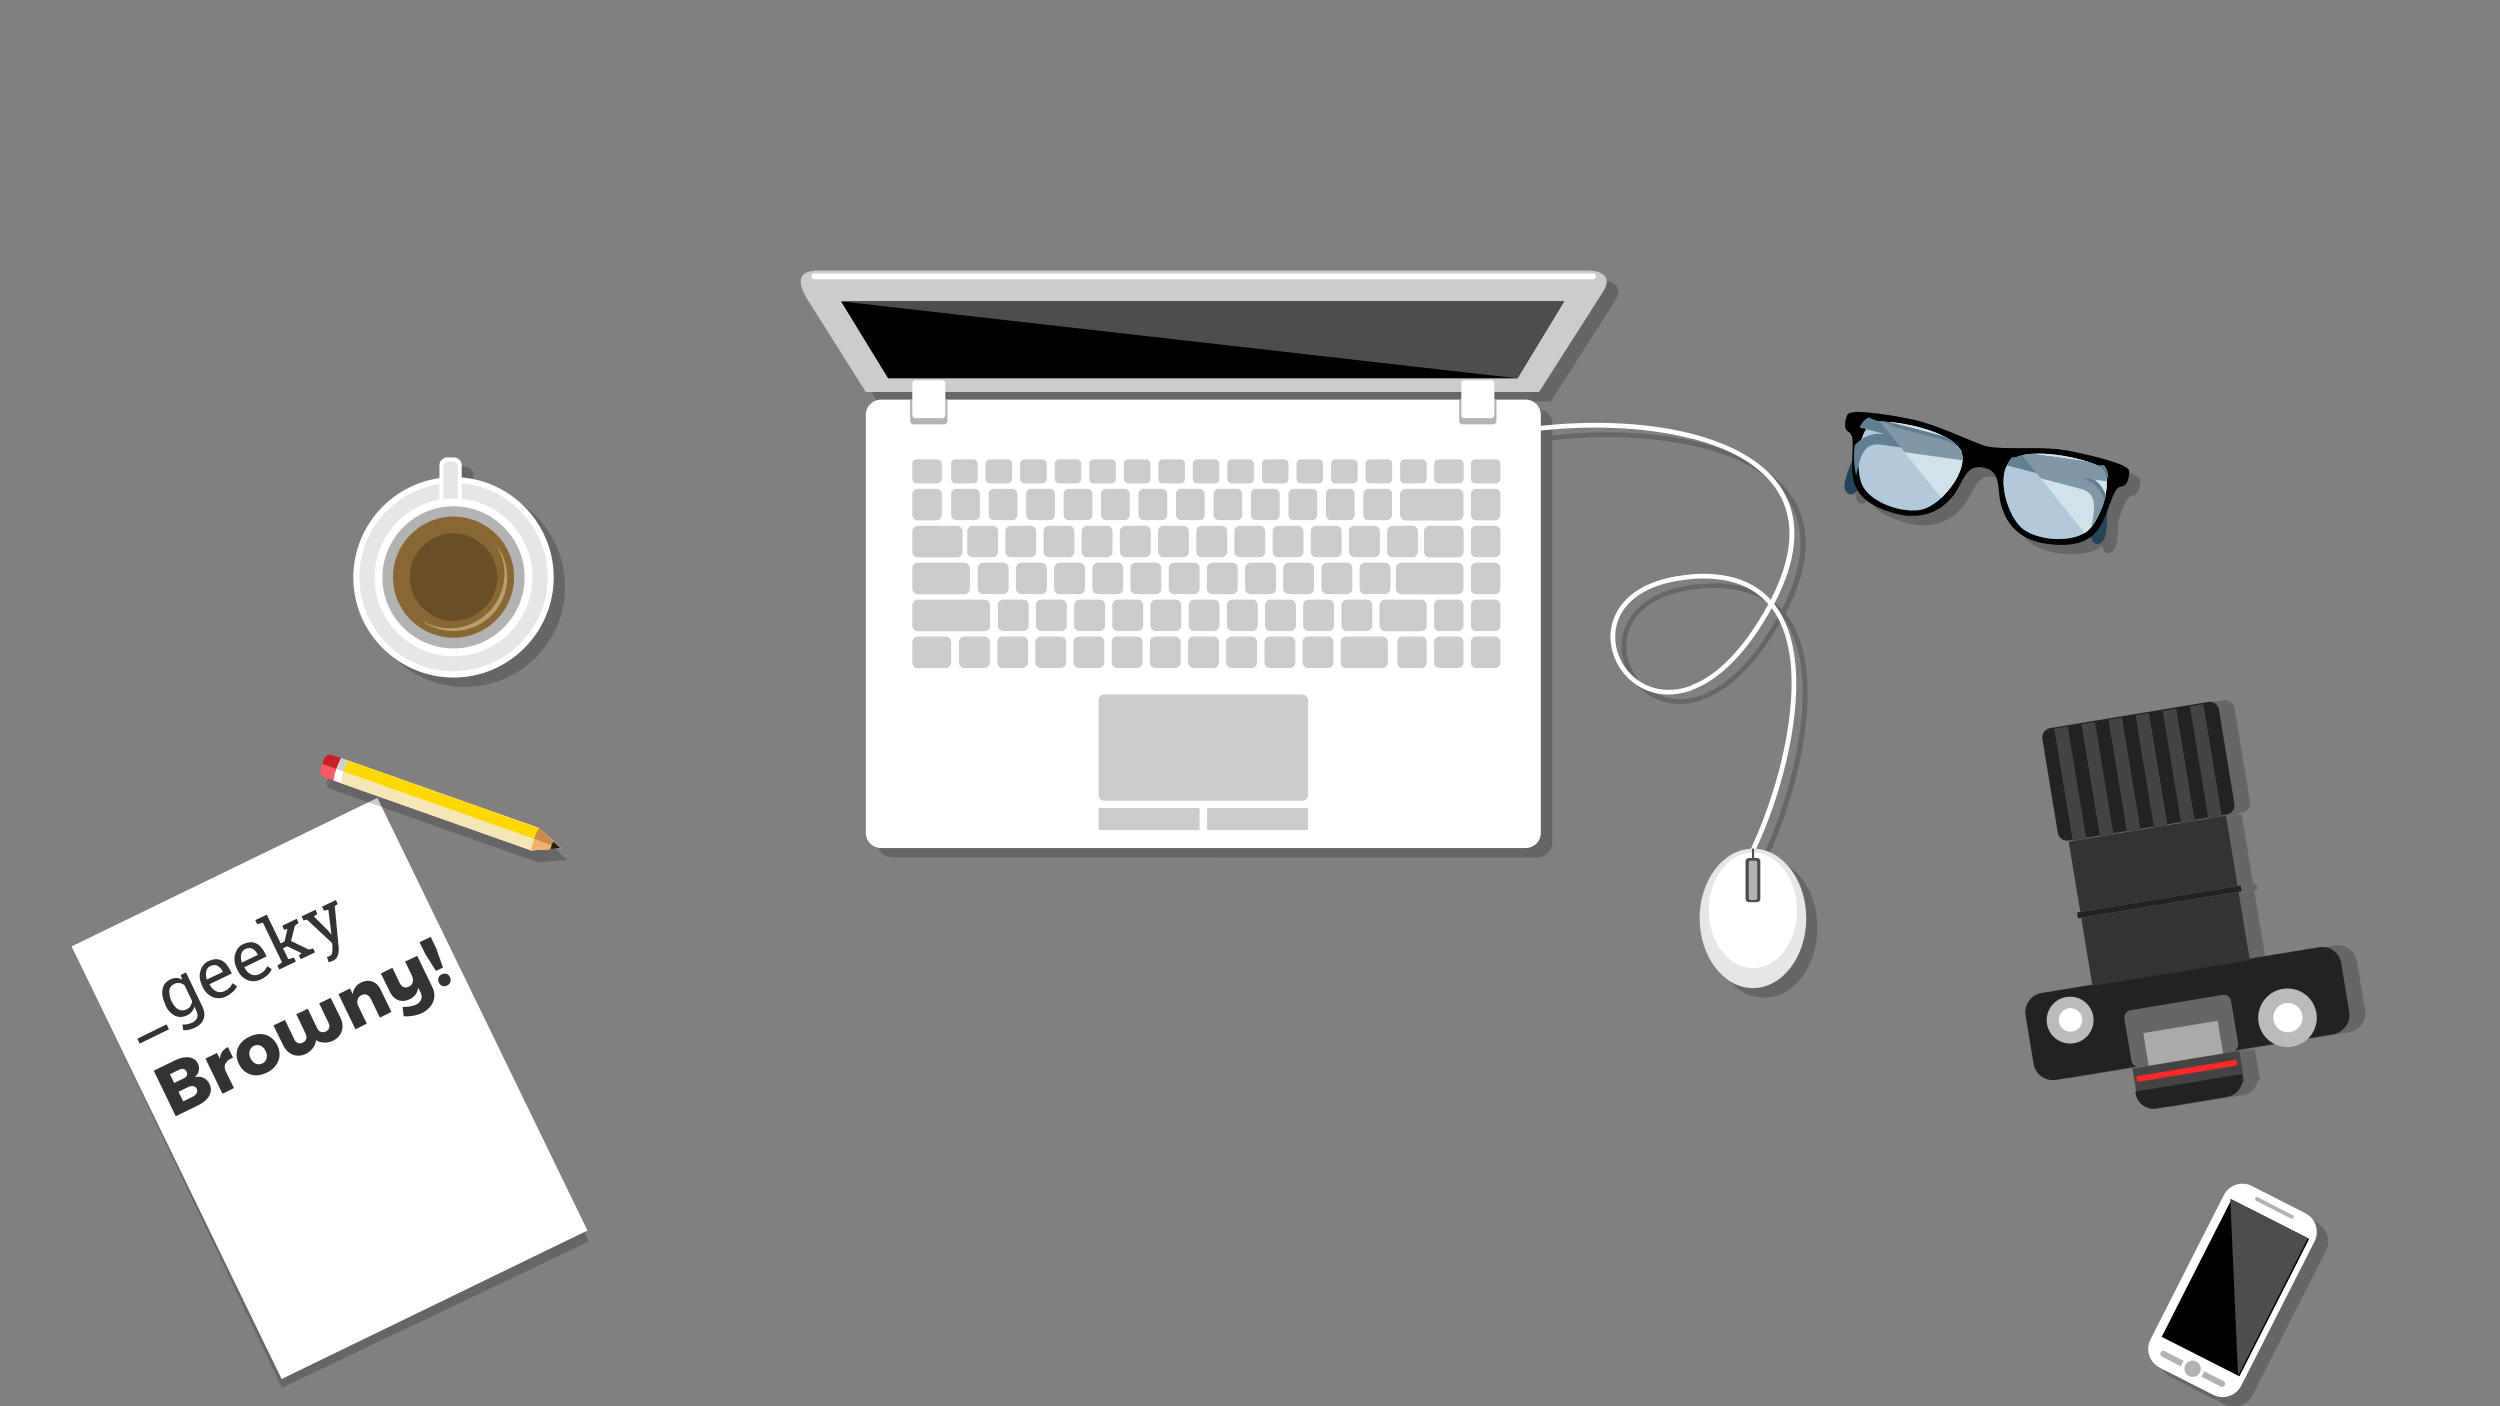 <?xml version="1.0" encoding="utf-8"?>
<!-- Generator: Adobe Illustrator 19.0.0, SVG Export Plug-In . SVG Version: 6.00 Build 0)  -->
<svg version="1.1" id="Layer_1" xmlns="http://www.w3.org/2000/svg" xmlns:xlink="http://www.w3.org/1999/xlink" x="0px" y="0px"
	 viewBox="628 -348 1280 720" style="enable-background:new 628 -348 1280 720;" xml:space="preserve">
<rect x="628" y="-348" width="1280" height="720" fill="#808080" stroke="none"/>
<style type="text/css">
	.st0{opacity:0.2;}
	.st1{fill:#254659;}
	.st2{fill:#B0CAD9;}
	.st3{fill:#D1E2EB;}
	.st4{fill:#617F91;}
	.st5{fill:#8097A6;}
	.st6{fill:#FFFFFF;}
	.st7{fill:#E6E6E6;}
	.st8{fill:#B3B3B3;}
	.st9{fill:#886734;}
	.st10{fill:#694F28;}
	.st11{fill:#BD9D6E;}
	.st12{fill:#4D4D4D;}
	.st13{fill:#333333;}
	.st14{fill:#CCCCCC;}
	.st15{fill:#F85A68;}
	.st16{fill:#C62229;}
	.st17{fill:#D0D0D0;}
	.st18{fill:#F5E6B6;}
	.st19{fill:#FFD800;}
	.st20{fill:#F0B16C;}
	.st21{fill:#C78B4C;}
	.st22{fill:#1E1E1E;}
	.st23{fill:#222222;}
	.st24{fill:#444444;}
	.st25{fill:#BBBBBB;}
	.st26{fill:#666666;}
	.st27{fill:#AAAAAA;}
	.st28{fill:none;stroke:#FC2727;stroke-width:3;stroke-miterlimit:10;}
</style>
<g id="Artwork">
	<g id="XMLID_1_">
		<path id="XMLID_262_" class="st0" d="M870.3-98.8c26.3,2.2,47,24.3,47,51.2c0,28.4-23,51.3-51.3,51.3c-28.3,0-51.3-23-51.3-51.3
			c0-25.9,19.2-47.4,44.2-50.8v-6.6c0-2.2,1.8-4,4-4h3.4c2.2,0,4,1.8,4,4V-98.8L870.3-98.8z"/>
		<g id="XMLID_263_">
			<path id="XMLID_256_" class="st0" d="M1651.3-114.5c-4.3-0.8-20.9-9-33.1-12.5s-31-5.7-34.4-5.3c-4.1,0.5-4.2,0.7-5,3.6
				c-0.7,2.9-0.8,5.4,1.3,6.6c2.7,1.5,2.2,5,1.9,15c-2.1,4.1-3.2,8.4-3.8,11.1c-1,5.2,3.5,8.4,6.4,3.7c2.8,4.8,8.4,8.9,19,11.9
				c18.6,5.2,27.3-5.7,30.2-9.2c5-6.3,5.8-16.1,15.4-14.2c9.5,1.9,6.7,11.2,8.9,18.9c1.3,4.3,4.9,17.9,24.1,20.2
				c10.9,1.3,17.6-0.3,22.1-3.7c0.9,5.5,6.3,4.3,7.3-1c0.5-2.7,1.2-7.2,0.8-11.8c3.6-9.2,4.5-12.6,7.5-13c2.4-0.3,3.4-2.7,3.8-5.6
				c0.4-2.9,0.4-3.3-3.2-5.2c-3-1.7-21.1-6.9-33.7-8.4C1675.6-114.5,1661.4-112.7,1651.3-114.5z"/>
			<g id="XMLID_129_">
				<path id="XMLID_147_" class="st1" d="M1577.8-135.8c24,4.3,106.6,28,118.9,33.6c12.3,5.5,10.6,21.7,9.3,28.2
					c-1.3,6.5-9.3,6.8-7.1-4.2c2.2-11,2.4-17.1-5.1-19.3s-109.5-28.5-116.6-30.1C1570-129.3,1573-137.1,1577.8-135.8z"/>
				<path id="XMLID_146_" class="st1" d="M1714.6-108.4c-23.8-5.3-109.2-15.2-122.7-14.8s-18.1,15.9-19.4,22.4s6,9.8,8.2-1.1
					c2.2-11,4.3-16.7,12.1-15.8s112,15.9,119.2,17.1C1719.3-99.4,1719.4-107.7,1714.6-108.4z"/>
				<path id="XMLID_142_" d="M1680.2-69.1c16.6,1.1,22.1-5.7,25.7-14.8c4.2-10.7,5-14.6,8.3-15c2.4-0.3,3.4-2.7,3.8-5.6
					c0.4-2.9,0.4-3.3-3.2-5.2c-3-1.7-21.1-6.9-33.7-8.4c-0.3,0-0.6-0.1-0.9-0.1v3c10.7,1.3,21.4,4.6,24,7c5.6,5,0.8,22.6-5.9,30.5
					c-3.7,4.4-10.9,6-18.1,5.7L1680.2-69.1L1680.2-69.1z M1645.5-119.4c-4.3-0.8-20.9-9-33.1-12.5c-1.9-0.6-4-1.1-6.2-1.6v3.2
					c10.9,2.3,22.7,6.8,25.8,13.1c4.5,9.4-9.4,27.3-19.6,29.9c-1.8,0.5-3.9,0.6-6.1,0.5v2.9c13,0.5,19.5-7.6,21.9-10.5
					c5-6.3,5.8-16.1,15.4-14.2c9.5,1.9,6.7,11.2,8.9,18.9c1.3,4.3,4.9,17.9,24.1,20.2c1.3,0.2,2.6,0.3,3.7,0.4V-72
					c-6.2-0.3-12.4-2.1-16.2-4.9c-8.5-6.3-14.4-28.2-6.6-35.1c4.3-3.8,13.6-4.2,22.8-3.1v-3C1669.1-119.3,1655.3-117.7,1645.5-119.4
					z M1606.2-133.4c-11.6-2.6-25.3-4-28.1-3.7c-4.1,0.5-4.2,0.7-5,3.6c-0.7,2.9-0.8,5.4,1.3,6.6c2.9,1.6,2.1,5.5,1.9,17
					c-0.2,10.5,2.7,19.4,21.6,24.7c3,0.8,5.8,1.3,8.3,1.4v-2.9c-10-0.4-22.6-6.1-25.3-14.4c-3.1-9.8-0.8-28,6.3-30.4
					c2.7-1,10.6-0.5,19,1.3V-133.4z"/>
				<path id="XMLID_139_" class="st2" d="M1587.2-131.6c6.3-2.2,39.4,3.3,44.7,14.5c4.5,9.4-9.4,27.3-19.6,29.9
					c-9.9,2.5-28.1-3.7-31.4-13.9C1577.7-111,1580.1-129.1,1587.2-131.6L1587.2-131.6z M1704.3-108.2c-4.9-4.4-37.6-12.2-46.9-3.9
					c-7.8,6.9-1.9,28.8,6.6,35.1c8.2,6.1,27.4,7.4,34.3-0.7C1705-85.5,1709.8-103.2,1704.3-108.2z"/>
				<g id="XMLID_136_">
					<path id="XMLID_138_" class="st3" d="M1590.5-132.1c10.5-0.3,36.7,5.1,41.4,14.9c3.2,6.6-2.7,17.4-10.1,24.1L1590.5-132.1z"/>
					<path id="XMLID_137_" class="st3" d="M1663.4-114.9l31.9,39.8c1.1-0.7,2.2-1.6,3-2.5c6.7-7.9,11.5-25.5,5.9-30.5
						C1700.1-111.9,1676.4-117.9,1663.4-114.9z"/>
				</g>
				<path id="XMLID_133_" class="st4" d="M1696.8-111.6c-8.3-1.3-18.2-2.7-28.5-4c-2.9,0.2-5.6,0.7-7.8,1.6l0,0h-0.1l0,0l0,0h-0.1
					h-0.1l0,0h-0.1h-0.1l0,0l0,0l-0.1,0.1l0,0l0,0h-0.1h-0.1l0,0l0,0h-0.1h-0.1l0,0h-0.1h-0.1l0,0l0,0h-0.1h-0.1l0,0l0,0h-0.1l0,0
					h-0.1l0,0h-0.1l0,0l0,0h-0.1h-0.1l0,0l0,0h-0.1h-0.1h-0.1l0,0h-0.1l0,0l0,0l0,0l0,0l0,0l0,0l0,0l0,0l0,0l0,0l0,0l0,0l-0.1,0.1
					l0,0l0,0l0,0l-0.1,0.1l0,0l0,0l0,0l0,0l0,0l0,0l0,0l0,0l0,0l0,0l0,0l0,0l0,0l0,0l-0.1,0.1l0,0l0,0l-0.1,0.1l0,0l-0.1,0.1l0,0
					l0,0l0,0l0,0l0,0l0,0l0,0l0,0l0,0l0,0l0,0l0,0l0,0l0,0l0,0l0,0l0,0l0,0l0,0l0,0l0,0l0,0c-0.9,1-1.6,2.3-2.1,3.7
					c19.7,5.1,36.2,9.4,39,10.3c7.5,2.2,7.3,8.3,5.1,19.3l0,0c2.8-3.6,5.3-8.8,6.6-14c-1.4-4.1-4.1-7.8-8.8-10
					c-0.7-0.3-1.7-0.7-2.8-1.1c5.2,0.8,9.6,1.4,12.8,1.9c-0.1-2.9-0.9-5.3-2.4-6.7C1703.1-109.2,1700.4-110.4,1696.8-111.6
					L1696.8-111.6z M1595.3-131.9c8.2,2,17.8,4.5,27.8,7.3c2.6,1.3,4.9,2.8,6.6,4.5l0,0l0,0l0,0c0.1,0.1,0.1,0.1,0.2,0.2l0,0l0,0
					l0,0l0,0l0,0l0,0l0,0l0,0l0,0l0,0l0,0l0,0l0,0l0,0l0,0l0,0l0,0l0,0l0,0l0,0l0,0l0,0l0,0l0,0l0,0l0,0l0,0l0,0l0,0l0,0l0,0l0,0
					l0,0l0,0l0,0l0,0l0,0l0,0l0,0l0,0l0,0l0,0l0,0l0,0l0,0l0,0l0,0l0,0l0,0l0,0l0,0l0,0l0,0l0,0l0,0l0,0l0,0l0,0l0,0l0,0l0,0l0,0
					l0,0l0,0l0,0l0,0l0,0l0,0l0,0v0.1l0,0v0.1l0,0l0,0v0.1v0.1l0,0l0,0l0,0l0,0v0.1l0,0v0.1l0,0l0,0l0,0l0,0l0,0l0,0v0.1l0,0l0,0
					v0.1v0.1l0,0l0,0c0.5,1.3,0.6,2.7,0.5,4.2c-20.2-2.9-37-5.2-39.9-5.6c-7.8-0.9-9.9,4.9-12.1,15.8v0.1
					c-1.2-4.4-1.5-10.2-0.8-15.5c2.9-3.3,6.8-5.7,12-5.9c0.8,0,1.8,0,3.1,0c-5.1-1.3-9.5-2.4-12.6-3.2c1.2-2.6,2.8-4.5,4.8-5.2
					C1588.6-132.1,1591.6-132.2,1595.3-131.9z"/>
				<g id="XMLID_130_">
					<path id="XMLID_132_" class="st5" d="M1590.5-132.1l12.6,15.6c7.4,1,18,2.5,29.7,4.2c0.1-1.5-0.1-2.9-0.5-4.2l0,0l0,0v-0.1
						v-0.1l0,0l0,0v-0.1l0,0l0,0l0,0l0,0l0,0l0,0v-0.1l0,0v-0.1l0,0l0,0l0,0l0,0v-0.1v-0.1l0,0l0,0v-0.1l0,0v-0.1l0,0l0,0l0,0l0,0
						l0,0l0,0l0,0l0,0l0,0l0,0l0,0l0,0l0,0l0,0l0,0l0,0l0,0l0,0l0,0l0,0l0,0l0,0l0,0l0,0l0,0l0,0l0,0l0,0l0,0l0,0l0,0l0,0l0,0l0,0
						l0,0l0,0l0,0l0,0l0,0l0,0l0,0l0,0l0,0l0,0l0,0l0,0l0,0l0,0l0,0l0,0l0,0l0,0l0,0l0,0l0,0l0,0l0,0l0,0l0,0l0,0l0,0l0,0l0,0l0,0
						l0,0l0,0l0,0l0,0l0,0c-0.1-0.1-0.1-0.1-0.2-0.2l0,0l0,0l0,0c-1.7-1.7-3.9-3.1-6.6-4.5c-10-2.7-19.6-5.3-27.8-7.3
						C1593.5-132.1,1591.9-132.1,1590.5-132.1z"/>
					<path id="XMLID_131_" class="st5" d="M1696.8-111.6c-8.3-1.3-18.2-2.7-28.5-4c-1.8,0.1-3.4,0.4-4.9,0.7l9.4,11.8
						c11,2.9,19,5,20.9,5.5c7.5,2.2,7.3,8.3,5.1,19.3l0,0c2.8-3.6,5.3-8.8,6.6-14c-1.4-4.1-4.1-7.8-8.8-10c-0.7-0.3-1.7-0.7-2.8-1.1
						c5.2,0.8,9.6,1.4,12.8,1.9c-0.1-2.9-0.9-5.3-2.4-6.7C1703.1-109.2,1700.4-110.4,1696.8-111.6z"/>
				</g>
			</g>
		</g>
		<g id="XMLID_119_">
			<path id="XMLID_128_" class="st6" d="M860.2-1.1c28.3,0,51.3-23.1,51.3-51.3c0-28.3-23.1-51.3-51.3-51.3
				c-28.3,0-51.3,23.1-51.3,51.3C808.8-24.2,831.9-1.1,860.2-1.1z"/>
			<path id="XMLID_127_" class="st7" d="M860.2-4.3c26.5,0,48.2-21.6,48.2-48.2c0-26.5-21.6-48.2-48.2-48.2
				c-26.5,0-48.2,21.6-48.2,48.2S833.6-4.3,860.2-4.3z"/>
			<path id="XMLID_126_" class="st6" d="M857-113.8h3.4c2.2,0,4,1.8,4,4v25.2c0,2.2-1.8,4-4,4H857c-2.2,0-4-1.8-4-4v-25.2
				C853-112,854.8-113.8,857-113.8z"/>
			<path id="XMLID_125_" class="st7" d="M857.6-111.8h2.2c1.4,0,2.6,1.1,2.6,2.6v23.7c0,1.4-1.1,2.6-2.6,2.6h-2.2
				c-1.4,0-2.6-1.1-2.6-2.6v-23.7C855.1-110.7,856.2-111.8,857.6-111.8z"/>
			<path id="XMLID_124_" class="st6" d="M860.2-12c22.3,0,40.4-18.2,40.4-40.4c0-22.3-18.2-40.4-40.4-40.4
				c-22.3,0-40.4,18.2-40.4,40.4C819.7-30.2,837.9-12,860.2-12z"/>
			<path id="XMLID_123_" class="st8" d="M860.2-16c20.1,0,36.4-16.4,36.4-36.4c0-20.1-16.4-36.4-36.4-36.4s-36.4,16.4-36.4,36.4
				C823.7-32.4,840.1-16,860.2-16z"/>
			<path id="XMLID_122_" class="st9" d="M860.2-21.5c17.1,0,31-13.9,31-31s-13.9-31-31-31s-31,13.9-31,31S843.1-21.5,860.2-21.5z"/>
			<path id="XMLID_121_" class="st10" d="M860.2-30.1c12.3,0,22.4-10.1,22.4-22.4s-10.1-22.4-22.4-22.4s-22.4,10.1-22.4,22.4
				C837.8-40.1,847.9-30.1,860.2-30.1z"/>
			<path id="XMLID_120_" class="st11" d="M881.8-69.5c3.7,4.7,5.9,10.6,5.9,17.1c0,15.2-12.3,27.5-27.5,27.5
				c-6.4,0-12.4-2.2-17.1-5.9c4.4,2.8,9.6,4.5,15.2,4.5c15.4,0,28-12.5,28-28C886.3-59.9,884.6-65.1,881.8-69.5z"/>
		</g>
		<g id="XMLID_264_">
			<path id="XMLID_255_" class="st0" d="M1786.7,264.1l27.5,14c5.2,2.7,7.3,9.1,4.7,14.3l-37.6,74c-2.7,5.2-9.1,7.3-14.3,4.7
				l-27.5-14c-5.2-2.7-7.3-9.1-4.7-14.3l37.6-74C1775.1,263.5,1781.5,261.4,1786.7,264.1z"/>
			<g id="XMLID_111_">
				<path id="XMLID_118_" class="st6" d="M1780.9,259.2l27.5,14c5.2,2.7,7.3,9.1,4.7,14.3l-37.6,74c-2.7,5.2-9.1,7.3-14.3,4.7
					l-27.5-14c-5.2-2.7-7.3-9.1-4.7-14.3l37.6-74C1769.2,258.7,1775.7,256.5,1780.9,259.2z"/>
				
					<rect id="XMLID_117_" x="1749.5" y="271.6" transform="matrix(0.892 0.453 -0.453 0.892 333.009 -768.696)" width="44.6" height="78.9"/>
				<path id="XMLID_116_" class="st8" d="M1783.1,266.8l17.9,9.1c0.5,0.2,1.1,0.1,1.3-0.4l0,0c0.2-0.5,0.1-1.1-0.4-1.3L1784,265
					c-0.5-0.2-1.1-0.1-1.3,0.4l0,0C1782.5,266,1782.7,266.6,1783.1,266.8z"/>
				<polygon id="XMLID_115_" class="st12" points="1769.9,265.8 1773.9,356.4 1809.6,286 				"/>
				<path id="XMLID_114_" class="st8" d="M1734.9,346.6l30.1,15.3c0.8,0.4,1.7,0.1,2.1-0.7l0,0c0.4-0.8,0.1-1.7-0.7-2.1l-30.1-15.3
					c-0.8-0.4-1.7-0.1-2.1,0.7l0,0C1733.9,345.3,1734.2,346.2,1734.9,346.6z"/>
				<circle id="XMLID_113_" class="st6" cx="1750.6" cy="352.8" r="6"/>
				<circle id="XMLID_112_" class="st8" cx="1750.6" cy="352.8" r="4.2"/>
			</g>
		</g>
		<g id="XMLID_4_">
			
				<rect id="XMLID_78_" x="710.8" y="90.4" transform="matrix(0.903 -0.43 0.43 0.903 -14.194 364.266)" class="st0" width="174" height="246.1"/>
			<g id="XMLID_3_">
				
					<rect id="XMLID_5_" x="709.3" y="86.3" transform="matrix(0.9 -0.437 0.437 0.9 -11.45 368.852)" class="st6" width="174" height="246.1"/>
				<g id="XMLID_6_">
					<path id="XMLID_7_" class="st13" d="M714.5,179l-15,7.3l-1.2-2.5l15-7.3L714.5,179z"/>
					<path id="XMLID_9_" class="st13" d="M712.7,166.3c-1.4-2.8-1.9-5.4-1.5-7.7c0.4-2.3,1.7-4,3.9-5.1c1.1-0.5,2.2-0.8,3.2-0.8
						s2,0.3,3,0.9l-0.8-2.4l2.7-1.3l8.4,17.4c1.1,2.3,1.3,4.4,0.7,6.3s-2.1,3.4-4.5,4.6c-0.8,0.4-1.8,0.7-2.9,1
						c-1.1,0.2-2.1,0.3-3.1,0.3l-0.4-2.9c0.7,0,1.6-0.1,2.5-0.2c0.9-0.2,1.8-0.5,2.5-0.8c1.4-0.7,2.3-1.6,2.6-2.7
						c0.3-1.1,0.1-2.4-0.7-3.9l-0.8-1.7c-0.2,1-0.6,1.9-1.3,2.7c-0.6,0.8-1.4,1.4-2.5,1.9c-2.2,1-4.2,1.1-6.2,0.1s-3.6-2.7-4.8-5.2
						L712.7,166.3z M716.1,165.1c0.9,1.8,1.9,3,3.2,3.7s2.7,0.7,4.2,0c1-0.5,1.7-1.1,2.1-1.8c0.4-0.8,0.7-1.6,0.7-2.6l-3.9-8.1
						c-0.8-0.5-1.6-0.9-2.5-1c-0.9-0.1-1.8,0-2.7,0.5c-1.5,0.7-2.4,1.9-2.5,3.6c-0.1,1.7,0.3,3.5,1.2,5.5L716.1,165.1z"/>
					<path id="XMLID_12_" class="st13" d="M743.9,162.1c-2.4,1.2-4.8,1.3-7,0.4c-2.2-0.9-4-2.7-5.2-5.3l-0.3-0.7
						c-1.2-2.5-1.5-4.9-0.8-7.3c0.7-2.4,2-4.1,4.1-5.1c2.4-1.1,4.5-1.3,6.4-0.5c1.9,0.8,3.4,2.5,4.6,4.8l1,2l-11.4,5.5v0.1
						c0.9,1.7,2,2.9,3.3,3.5c1.3,0.6,2.8,0.7,4.3,0c1.1-0.5,2-1.1,2.6-1.8c0.7-0.7,1.2-1.5,1.5-2.3l2.3,1.5
						c-0.3,0.9-0.9,1.8-1.8,2.7C746.4,160.6,745.3,161.4,743.9,162.1z M735.7,146.6c-1.1,0.5-1.8,1.4-2.1,2.7
						c-0.3,1.3-0.2,2.6,0.3,4.1l0.1,0.1l8.1-3.9l-0.2-0.4c-0.6-1.3-1.5-2.1-2.5-2.7S737.1,146,735.7,146.6z"/>
					<path id="XMLID_15_" class="st13" d="M761.7,153.4c-2.4,1.2-4.8,1.3-7,0.4s-4-2.7-5.2-5.3l-0.3-0.7c-1.2-2.5-1.5-4.9-0.8-7.3
						c0.7-2.4,2-4.1,4.1-5.1c2.4-1.1,4.5-1.3,6.4-0.5c1.9,0.8,3.4,2.5,4.6,4.8l1,2l-11.4,5.5v0.1c0.9,1.7,2,2.9,3.3,3.5
						c1.4,0.7,2.8,0.7,4.3,0c1.1-0.5,2-1.1,2.6-1.8c0.7-0.7,1.2-1.5,1.5-2.3l2.3,1.5c-0.3,0.9-0.9,1.8-1.8,2.7
						C764.4,151.8,763.2,152.7,761.7,153.4z M753.6,137.9c-1.1,0.5-1.8,1.4-2.1,2.7c-0.3,1.3-0.2,2.6,0.3,4.1l0.1,0.1l8.1-3.9
						l-0.2-0.4c-0.6-1.3-1.5-2.1-2.5-2.7S755,137.3,753.6,137.9z"/>
					<path id="XMLID_18_" class="st13" d="M759.7,125.2l-1-2.1l5.9-2.8l7.1,14.7l2-1l1.5-6.5l-1.7,0.6l-1-2.1l7.4-3.6l1,2.1L779,126
						l-2,7.8l9.1,4.4l2.2-0.6l1,2l-7.3,3.5l-1-2l1.5-1l-7.5-3.6l-2.1,1l2.7,5.6l2.9-0.8l1,2l-8.5,4.1l-1-2l2.4-1.7l-9.8-20.3
						L759.7,125.2z"/>
					<path id="XMLID_20_" class="st13" d="M800.9,114.9l-1.5,1l2,21.2c0.1,1.4,0,2.7-0.4,4s-1.3,2.3-2.7,2.9c-0.2,0.1-0.6,0.2-1,0.4
						c-0.4,0.1-0.8,0.2-1,0.3l-0.9-2.7c-0.1,0,0.1-0.1,0.6-0.2s0.8-0.3,0.9-0.4c0.7-0.3,1.1-0.9,1.2-1.7c0.1-0.8,0.2-1.7,0.1-2.6
						l-0.1-2.2l-13-12.1l-1.7,0.5l-1-2.1l7.1-3.4l1,2.1l-1.8,1.3l7.2,7.2l1.7,2h0.1l-1.6-12.7l-2.2,0.6l-1-2.1l7.1-3.4L800.9,114.9z
						"/>
					<path id="XMLID_22_" class="st13" d="M729.3,196.5c1.2,2.4,0.6,5.2-1.6,7c3.3-0.8,6.2,0.6,7.6,3.6c1.9,4-0.4,8.2-5.8,10.8
						l-11.5,5.6l-11.3-23.3l11.1-5.4C723.1,192.3,727.5,192.9,729.3,196.5z M723.5,200.6c-0.7-1.4-2.1-1.7-3.8-0.9L715,202l2.2,4.5
						l4.7-2.3C723.6,203.5,724.3,202.1,723.5,200.6z M728.7,209.4c-0.7-1.5-2.5-1.8-4.6-0.7l-4.7,2.3l2.4,4.9l4.7-2.3
						C728.6,212.6,729.5,211,728.7,209.4z"/>
					<path id="XMLID_26_" class="st13" d="M744.7,188.1l2.6,5.4c-3.5,1.3-4.9,3.8-4,6.4l4.5,9.2l-5.9,2.9l-8.7-18l5.9-2.9l1.5,3
						C740.7,191.4,742.2,189.3,744.7,188.1z"/>
					<path id="XMLID_28_" class="st13" d="M770,187.2c2.7,5.6,0.5,11.1-5.4,14c-5.9,2.9-11.6,1.1-14.3-4.5
						c-2.7-5.5-0.6-11.1,5.4-13.9C761.6,179.9,767.3,181.7,770,187.2z M756.3,193.9c1.3,2.7,3.7,3.7,6,2.6c2.3-1.1,3-3.7,1.7-6.4
						s-3.7-3.7-6.1-2.6C755.7,188.7,755,191.3,756.3,193.9z"/>
					<path id="XMLID_31_" class="st13" d="M798.4,184.9c-2.7,1.3-6.2,1.2-8.6-0.3c-0.2,2.8-2.4,5.6-5,6.9c-4.7,2.3-9.4,0.6-11.8-4.3
						l-5-10.2l5.9-2.8l4.8,10c0.9,1.9,2.6,2.5,4.4,1.6c1.7-0.8,2.3-2.6,1.4-4.5l-4.8-10l5.9-2.8l4.8,10c0.9,1.9,2.7,2.5,4.5,1.6
						c1.7-0.8,2.2-2.6,1.3-4.4l-4.8-10l5.9-2.8l5,10.2C804.6,177.9,803.1,182.6,798.4,184.9z"/>
					<path id="XMLID_33_" class="st13" d="M822.9,158.7l5.5,11.4l-5.9,2.9l-4.7-9.7c-1-2-2.8-2.7-4.7-1.8c-2,1-2.6,3-1.9,5.1
						l4.6,9.5L810,179l-8.7-18l5.9-2.9l1.4,2.9c0.3-2.7,1.8-4.8,4.4-6C817,153.1,820.9,154.5,822.9,158.7z"/>
					<path id="XMLID_35_" class="st13" d="M841.6,141.4l7.8,16.1c2.5,5.1,0.2,10.5-5.4,13.2c-2.7,1.3-6.5,1.9-9.3,1.6l-0.6-4.8
						c2.2,0.2,5-0.3,6.9-1.1c2.6-1.3,3.6-3.7,2.4-6.1l-1.3-2.6c-0.3,2.6-1.7,4.6-4.3,5.9c-4.1,2-8,0.6-10.1-3.6l-4.7-9.6l5.9-2.9
						l3.8,7.9c1,2,2.7,2.7,4.6,1.8c2.2-1.1,2.7-3.3,1.5-5.9l-3.4-7L841.6,141.4z"/>
					<path id="XMLID_37_" class="st13" d="M858.4,152.3c0.8,1.7,0.2,3.5-1.5,4.3c-1.7,0.8-3.4,0.2-4.2-1.5s-0.2-3.4,1.4-4.2
						C855.8,150,857.6,150.6,858.4,152.3z M848.5,131.7l2.9,6l3.4,9.7l-3.6,1.7l-5.5-8.7l-2.9-6L848.5,131.7z"/>
				</g>
			</g>
		</g>
		<g id="XMLID_110_">
			<path id="XMLID_257_" class="st0" d="M1500-121c15.6,4,29.2,10.3,38.7,19.3c9.7,9.2,15,21.3,13.6,36.7c-0.8,9.2-4,19.5-10.1,31.1
				c1.5,2,2.9,4.1,4.1,6.3c4,7.5,6.1,16.5,6.9,26.2c2.3,29.9-8.5,67.4-19.7,91.6l-0.6,1.3c14.3,1.1,25.6,16.6,25.6,35.6
				c0,19.7-12.2,35.7-27.3,35.7c-15.1,0-27.3-16-27.3-35.7c0-19.3,11.7-35,26.3-35.7l1-2.3c11-23.9,21.7-60.9,19.5-90.4
				c-0.7-9.4-2.8-18.1-6.6-25.3c-1-1.8-2-3.5-3.3-5.1c-1.5,2.7-3.1,5.4-4.9,8.3c-12.2,19.3-24.7,29.5-36.1,33.6V7.7
				c10.7-4.1,22.4-14,34-32.4c2-3.1,3.7-6.1,5.3-9c-3.2-3.8-7.2-6.9-12.1-9.1c-7.1-3.3-16.1-4.7-27.2-3.9v-2.4
				c11.5-0.8,20.8,0.7,28.2,4.1c4.9,2.3,9,5.3,12.3,9c5.6-10.9,8.6-20.7,9.4-29.3c1.3-14.6-3.7-26-12.9-34.8c-9-8.6-22-14.6-37-18.5
				v-2.4H1500z M1422.8-125.1c25.1-2.8,53.1-2,76.6,3.9l0.7,0.2v2.5c-0.4-0.1-0.9-0.2-1.3-0.3c-23.3-5.8-51.1-6.6-76-3.8v206
				c0,4.2-3.5,7.7-7.7,7.7H1250v-229.6h132v-3.9h-132v-62.1h196.4c9.5,0,12.3,4.4,8.5,10.5l-32.9,51.6h-22.9v3.9h16.1
				c4.2,0,7.7,3.5,7.7,7.7L1422.8-125.1L1422.8-125.1z M1500,10.2V7.7c-4.5,1.7-8.8,2.5-12.8,2.3c-9.7-0.3-17.6-5.5-22.2-12.6
				c-4.6-7.1-5.9-16.2-2.3-24.3c4.3-9.8,15.8-18.2,37.2-19.8h0.1v-2.4h-0.3c-22.4,1.7-34.5,10.7-39.2,21.3
				c-3.9,8.8-2.5,18.7,2.5,26.5s13.6,13.4,24.1,13.7C1491.2,12.5,1495.5,11.9,1500,10.2z M1250,91h-165.2c-4.2,0-7.7-3.5-7.7-7.7
				v-214.1c0-4.2,3.5-7.7,7.7-7.7h16.2v-3.9h-23.8l-29.3-46.3c-6.6-10.4-5.3-15.8,5.1-15.8h197v62.1h-132.1v3.9H1250V91z"/>
			<path id="XMLID_251_" class="st6" d="M1494.2-125.9c15.6,4,29.2,10.3,38.7,19.3c9.7,9.2,15,21.3,13.6,36.7
				c-0.8,9.2-4,19.5-10.1,31.1c1.5,2,2.9,4.1,4.1,6.3c4,7.5,6.1,16.5,6.9,26.2c2.3,29.9-8.5,67.4-19.7,91.6l-4.5,10.6l-0.6-4.7
				l2.9-7c11-23.9,21.7-60.9,19.5-90.4c-0.7-9.4-2.8-18.1-6.6-25.3c-1-1.8-2-3.5-3.3-5.1c-1.5,2.7-3.1,5.4-4.9,8.3
				C1518-9,1505.5,1.2,1494.1,5.3V2.8c10.7-4.1,22.4-14,34-32.4c2-3.1,3.7-6.1,5.3-9c-3.2-3.8-7.2-6.9-12.1-9.1
				c-7.1-3.3-16.1-4.7-27.2-3.9V-54c11.5-0.8,20.8,0.7,28.2,4.1c4.9,2.3,9,5.3,12.3,9c5.6-10.9,8.6-20.7,9.4-29.3
				c1.3-14.6-3.7-26-12.9-34.8c-9-8.6-22-14.6-37-18.5L1494.2-125.9L1494.2-125.9z M1400.4-127.6c28.8-5.2,64.3-5.7,93.1,1.5
				l0.7,0.2v2.5c-0.4-0.1-0.9-0.2-1.3-0.3c-28.5-7.1-63.7-6.7-92.1-1.5L1400.4-127.6L1400.4-127.6z M1494.2,5.4
				c-4.5,1.6-8.8,2.3-12.8,2.2c-10.6-0.3-19.1-6-24.1-13.7c-5-7.8-6.4-17.7-2.5-26.5c4.6-10.6,16.7-19.5,39.2-21.3h0.3v2.4h-0.1
				c-21.4,1.7-32.9,10-37.2,19.8c-3.5,8.1-2.2,17.1,2.3,24.3c4.6,7.1,12.5,12.3,22.2,12.6c4,0.1,8.3-0.6,12.8-2.3v2.5H1494.2z"/>
			<g id="XMLID_148_">
				<path id="XMLID_250_" class="st6" d="M1079-143.4h330.2c4.2,0,7.7,3.5,7.7,7.7V78.5c0,4.2-3.5,7.7-7.7,7.7H1079
					c-4.2,0-7.7-3.5-7.7-7.7v-214.2C1071.3-139.9,1074.8-143.4,1079-143.4z"/>
				<path id="XMLID_249_" class="st8" d="M1094-143.4h19.1v10.9c0,1-0.8,1.8-1.8,1.8h-15.5c-1,0-1.8-0.8-1.8-1.8V-143.4L1094-143.4z
					"/>
				<path id="XMLID_248_" class="st8" d="M1375.1-143.4h19.1v10.9c0,1-0.8,1.8-1.8,1.8h-15.5c-1,0-1.8-0.8-1.8-1.8V-143.4z"/>
				<path id="XMLID_247_" class="st14" d="M1047.1-209.5h393.4c9.5,0,12.3,4.4,8.5,10.5l-33,51.7h-344.7l-29.3-46.4
					C1035.4-204.1,1036.7-209.5,1047.1-209.5z"/>
				<polygon id="XMLID_246_" points="1428.8,-193.7 1404.9,-154.3 1082.7,-154.3 1058.6,-193.7 				"/>
				<path id="XMLID_245_" class="st6" d="M1044.9-208h398.7c0.8,0,1.5,0.7,1.5,1.5l0,0c0,0.8-0.7,1.5-1.5,1.5h-398.7
					c-0.8,0-1.5-0.7-1.5-1.5l0,0C1043.4-207.3,1044.1-208,1044.9-208z"/>
				<path id="XMLID_244_" class="st6" d="M1096.7-153.3h13.7c0.9,0,1.6,0.7,1.6,1.6v16.2c0,0.9-0.7,1.6-1.6,1.6h-13.7
					c-0.9,0-1.6-0.7-1.6-1.6v-16.2C1095.1-152.6,1095.9-153.3,1096.7-153.3z"/>
				<path id="XMLID_243_" class="st6" d="M1377.8-153.3h13.7c0.9,0,1.6,0.7,1.6,1.6v16.2c0,0.9-0.7,1.6-1.6,1.6h-13.7
					c-0.9,0-1.6-0.7-1.6-1.6v-16.2C1376.2-152.6,1376.9-153.3,1377.8-153.3z"/>
				<path id="XMLID_242_" class="st14" d="M1383.3-112.8h10.7c1.2,0,2.2,1,2.2,2.2v7.9c0,1.2-1,2.2-2.2,2.2h-10.7
					c-1.2,0-2.2-1-2.2-2.2v-7.9C1381.1-111.8,1382.1-112.8,1383.3-112.8z"/>
				<path id="XMLID_241_" class="st14" d="M1383.8-97.7h9.7c1.5,0,2.7,1.2,2.7,2.7v10.7c0,1.5-1.2,2.7-2.7,2.7h-9.7
					c-1.5,0-2.7-1.2-2.7-2.7V-95C1381.1-96.5,1382.3-97.7,1383.8-97.7z"/>
				<path id="XMLID_240_" class="st14" d="M1383.8-78.8h9.7c1.5,0,2.7,1.2,2.7,2.7v10.7c0,1.5-1.2,2.7-2.7,2.7h-9.7
					c-1.5,0-2.7-1.2-2.7-2.7v-10.7C1381.1-77.6,1382.3-78.8,1383.8-78.8z"/>
				<path id="XMLID_239_" class="st14" d="M1383.8-59.9h9.7c1.5,0,2.7,1.2,2.7,2.7v10.7c0,1.5-1.2,2.7-2.7,2.7h-9.7
					c-1.5,0-2.7-1.2-2.7-2.7v-10.7C1381.1-58.7,1382.3-59.9,1383.8-59.9z"/>
				<path id="XMLID_238_" class="st14" d="M1383.8-41h9.7c1.5,0,2.7,1.2,2.7,2.7v10.7c0,1.5-1.2,2.7-2.7,2.7h-9.7
					c-1.5,0-2.7-1.2-2.7-2.7v-10.7C1381.1-39.8,1382.3-41,1383.8-41z"/>
				<path id="XMLID_237_" class="st14" d="M1383.8-22.1h9.7c1.5,0,2.7,1.2,2.7,2.7v10.7c0,1.5-1.2,2.7-2.7,2.7h-9.7
					c-1.5,0-2.7-1.2-2.7-2.7v-10.7C1381.1-20.8,1382.3-22.1,1383.8-22.1z"/>
				<path id="XMLID_236_" class="st14" d="M1364.5-112.8h10.7c1.2,0,2.2,1,2.2,2.2v7.9c0,1.2-1,2.2-2.2,2.2h-10.7
					c-1.2,0-2.2-1-2.2-2.2v-7.9C1362.3-111.8,1363.2-112.8,1364.5-112.8z"/>
				<path id="XMLID_235_" class="st14" d="M1347.7-97.7h26.7c1.6,0,2.9,1.3,2.9,2.9v10.4c0,1.6-1.3,2.9-2.9,2.9h-26.7
					c-1.6,0-2.9-1.3-2.9-2.9v-10.4C1344.8-96.4,1346.1-97.7,1347.7-97.7z"/>
				<path id="XMLID_234_" class="st14" d="M1360-78.8h14.5c1.6,0,2.9,1.3,2.9,2.9v10.4c0,1.6-1.3,2.9-2.9,2.9H1360
					c-1.6,0-2.9-1.3-2.9-2.9v-10.4C1357.1-77.5,1358.4-78.8,1360-78.8z"/>
				<path id="XMLID_233_" class="st14" d="M1345.6-59.9h28.8c1.6,0,2.9,1.3,2.9,2.9v10.4c0,1.6-1.3,2.9-2.9,2.9h-28.8
					c-1.6,0-2.9-1.3-2.9-2.9V-57C1342.7-58.6,1344-59.9,1345.6-59.9z"/>
				<path id="XMLID_232_" class="st14" d="M1364.9-41h9.7c1.5,0,2.7,1.2,2.7,2.7v10.7c0,1.5-1.2,2.7-2.7,2.7h-9.7
					c-1.5,0-2.7-1.2-2.7-2.7v-10.7C1362.3-39.8,1363.5-41,1364.9-41z"/>
				<path id="XMLID_231_" class="st14" d="M1364.9-22.1h9.7c1.5,0,2.7,1.2,2.7,2.7v10.7c0,1.5-1.2,2.7-2.7,2.7h-9.7
					c-1.5,0-2.7-1.2-2.7-2.7v-10.7C1362.3-20.8,1363.5-22.1,1364.9-22.1z"/>
				<path id="XMLID_230_" class="st14" d="M1347.1-112.8h9.2c1.2,0,2.2,1,2.2,2.2v7.9c0,1.2-1,2.2-2.2,2.2h-9.2
					c-1.2,0-2.2-1-2.2-2.2v-7.9C1344.8-111.8,1345.8-112.8,1347.1-112.8z"/>
				<path id="XMLID_229_" class="st14" d="M1329.4-112.8h9.2c1.2,0,2.2,1,2.2,2.2v7.9c0,1.2-1,2.2-2.2,2.2h-9.2
					c-1.2,0-2.2-1-2.2-2.2v-7.9C1327.2-111.8,1328.2-112.8,1329.4-112.8z"/>
				<path id="XMLID_228_" class="st14" d="M1311.7-112.8h9.2c1.2,0,2.2,1,2.2,2.2v7.9c0,1.2-1,2.2-2.2,2.2h-9.2
					c-1.2,0-2.2-1-2.2-2.2v-7.9C1309.5-111.8,1310.5-112.8,1311.7-112.8z"/>
				<path id="XMLID_227_" class="st14" d="M1294-112.8h9.2c1.2,0,2.2,1,2.2,2.2v7.9c0,1.2-1,2.2-2.2,2.2h-9.2c-1.2,0-2.2-1-2.2-2.2
					v-7.9C1291.8-111.8,1292.8-112.8,1294-112.8z"/>
				<path id="XMLID_226_" class="st14" d="M1276.3-112.8h9.2c1.2,0,2.2,1,2.2,2.2v7.9c0,1.2-1,2.2-2.2,2.2h-9.2
					c-1.2,0-2.2-1-2.2-2.2v-7.9C1274.1-111.8,1275.1-112.8,1276.3-112.8z"/>
				<path id="XMLID_225_" class="st14" d="M1258.6-112.8h9.2c1.2,0,2.2,1,2.2,2.2v7.9c0,1.2-1,2.2-2.2,2.2h-9.2
					c-1.2,0-2.2-1-2.2-2.2v-7.9C1256.4-111.8,1257.4-112.8,1258.6-112.8z"/>
				<path id="XMLID_224_" class="st14" d="M1240.9-112.8h9.2c1.2,0,2.2,1,2.2,2.2v7.9c0,1.2-1,2.2-2.2,2.2h-9.2
					c-1.2,0-2.2-1-2.2-2.2v-7.9C1238.7-111.8,1239.7-112.8,1240.9-112.8z"/>
				<path id="XMLID_223_" class="st14" d="M1223.3-112.8h9.2c1.2,0,2.2,1,2.2,2.2v7.9c0,1.2-1,2.2-2.2,2.2h-9.2
					c-1.2,0-2.2-1-2.2-2.2v-7.9C1221.1-111.8,1222-112.8,1223.3-112.8z"/>
				<path id="XMLID_222_" class="st14" d="M1205.6-112.8h9.2c1.2,0,2.2,1,2.2,2.2v7.9c0,1.2-1,2.2-2.2,2.2h-9.2
					c-1.2,0-2.2-1-2.2-2.2v-7.9C1203.4-111.8,1204.4-112.8,1205.6-112.8z"/>
				<path id="XMLID_221_" class="st14" d="M1187.9-112.8h9.2c1.2,0,2.2,1,2.2,2.2v7.9c0,1.2-1,2.2-2.2,2.2h-9.2
					c-1.2,0-2.2-1-2.2-2.2v-7.9C1185.7-111.8,1186.7-112.8,1187.9-112.8z"/>
				<path id="XMLID_220_" class="st14" d="M1170.2-112.8h9.2c1.2,0,2.2,1,2.2,2.2v7.9c0,1.2-1,2.2-2.2,2.2h-9.2
					c-1.2,0-2.2-1-2.2-2.2v-7.9C1168-111.8,1169-112.8,1170.2-112.8z"/>
				<path id="XMLID_219_" class="st14" d="M1152.5-112.8h9.2c1.2,0,2.2,1,2.2,2.2v7.9c0,1.2-1,2.2-2.2,2.2h-9.2
					c-1.2,0-2.2-1-2.2-2.2v-7.9C1150.3-111.8,1151.3-112.8,1152.5-112.8z"/>
				<path id="XMLID_218_" class="st14" d="M1134.8-112.8h9.2c1.2,0,2.2,1,2.2,2.2v7.9c0,1.2-1,2.2-2.2,2.2h-9.2
					c-1.2,0-2.2-1-2.2-2.2v-7.9C1132.6-111.8,1133.6-112.8,1134.8-112.8z"/>
				<path id="XMLID_217_" class="st14" d="M1117.2-112.8h9.2c1.2,0,2.2,1,2.2,2.2v7.9c0,1.2-1,2.2-2.2,2.2h-9.2
					c-1.2,0-2.2-1-2.2-2.2v-7.9C1114.9-111.8,1115.9-112.8,1117.2-112.8z"/>
				<path id="XMLID_216_" class="st14" d="M1097.3-112.8h10.7c1.2,0,2.2,1,2.2,2.2v7.9c0,1.2-1,2.2-2.2,2.2h-10.7
					c-1.2,0-2.2-1-2.2-2.2v-7.9C1095.1-111.8,1096.1-112.8,1097.3-112.8z"/>
				<path id="XMLID_215_" class="st14" d="M1328.6-97.7h9.5c1.5,0,2.6,1.2,2.6,2.6v10.8c0,1.5-1.2,2.6-2.6,2.6h-9.5
					c-1.5,0-2.6-1.2-2.6-2.6V-95C1326-96.5,1327.2-97.7,1328.6-97.7z"/>
				<path id="XMLID_214_" class="st14" d="M1309.5-97.7h9.5c1.5,0,2.6,1.2,2.6,2.6v10.8c0,1.5-1.2,2.6-2.6,2.6h-9.5
					c-1.5,0-2.6-1.2-2.6-2.6V-95C1306.8-96.5,1308-97.7,1309.5-97.7z"/>
				<path id="XMLID_213_" class="st14" d="M1290.3-97.7h9.5c1.5,0,2.6,1.2,2.6,2.6v10.8c0,1.5-1.2,2.6-2.6,2.6h-9.5
					c-1.5,0-2.6-1.2-2.6-2.6V-95C1287.6-96.5,1288.8-97.7,1290.3-97.7z"/>
				<path id="XMLID_212_" class="st14" d="M1271.1-97.7h9.5c1.5,0,2.6,1.2,2.6,2.6v10.8c0,1.5-1.2,2.6-2.6,2.6h-9.5
					c-1.5,0-2.6-1.2-2.6-2.6V-95C1268.4-96.5,1269.6-97.7,1271.1-97.7z"/>
				<path id="XMLID_211_" class="st14" d="M1251.9-97.7h9.5c1.5,0,2.6,1.2,2.6,2.6v10.8c0,1.5-1.2,2.6-2.6,2.6h-9.5
					c-1.5,0-2.6-1.2-2.6-2.6V-95C1249.3-96.5,1250.4-97.7,1251.9-97.7z"/>
				<path id="XMLID_210_" class="st14" d="M1232.7-97.7h9.5c1.5,0,2.6,1.2,2.6,2.6v10.8c0,1.5-1.2,2.6-2.6,2.6h-9.5
					c-1.5,0-2.6-1.2-2.6-2.6V-95C1230.1-96.5,1231.3-97.7,1232.7-97.7z"/>
				<path id="XMLID_209_" class="st14" d="M1213.5-97.7h9.5c1.5,0,2.6,1.2,2.6,2.6v10.8c0,1.5-1.2,2.6-2.6,2.6h-9.5
					c-1.5,0-2.6-1.2-2.6-2.6V-95C1210.9-96.5,1212.1-97.7,1213.5-97.7z"/>
				<path id="XMLID_208_" class="st14" d="M1194.3-97.7h9.5c1.5,0,2.6,1.2,2.6,2.6v10.8c0,1.5-1.2,2.6-2.6,2.6h-9.5
					c-1.5,0-2.6-1.2-2.6-2.6V-95C1191.7-96.5,1192.9-97.7,1194.3-97.7z"/>
				<path id="XMLID_207_" class="st14" d="M1175.2-97.7h9.5c1.5,0,2.6,1.2,2.6,2.6v10.8c0,1.5-1.2,2.6-2.6,2.6h-9.5
					c-1.5,0-2.6-1.2-2.6-2.6V-95C1172.5-96.5,1173.7-97.7,1175.2-97.7z"/>
				<path id="XMLID_206_" class="st14" d="M1156-97.7h9.5c1.5,0,2.6,1.2,2.6,2.6v10.8c0,1.5-1.2,2.6-2.6,2.6h-9.5
					c-1.5,0-2.6-1.2-2.6-2.6V-95C1153.3-96.5,1154.5-97.7,1156-97.7z"/>
				<path id="XMLID_205_" class="st14" d="M1136.8-97.7h9.5c1.5,0,2.6,1.2,2.6,2.6v10.8c0,1.5-1.2,2.6-2.6,2.6h-9.5
					c-1.5,0-2.6-1.2-2.6-2.6V-95C1134.1-96.5,1135.3-97.7,1136.8-97.7z"/>
				<path id="XMLID_204_" class="st14" d="M1117.6-97.7h9.5c1.5,0,2.6,1.2,2.6,2.6v10.8c0,1.5-1.2,2.6-2.6,2.6h-9.5
					c-1.5,0-2.6-1.2-2.6-2.6V-95C1114.9-96.5,1116.1-97.7,1117.6-97.7z"/>
				<path id="XMLID_203_" class="st14" d="M1097.8-97.7h9.7c1.5,0,2.7,1.2,2.7,2.7v10.7c0,1.5-1.2,2.7-2.7,2.7h-9.7
					c-1.5,0-2.7-1.2-2.7-2.7V-95C1095.1-96.5,1096.3-97.7,1097.8-97.7z"/>
				<path id="XMLID_202_" class="st14" d="M1098-78.8h19.9c1.6,0,2.9,1.3,2.9,2.9v10.4c0,1.6-1.3,2.9-2.9,2.9H1098
					c-1.6,0-2.9-1.3-2.9-2.9v-10.4C1095.1-77.5,1096.4-78.8,1098-78.8z"/>
				<path id="XMLID_201_" class="st14" d="M1098-59.9h23.7c1.6,0,2.9,1.3,2.9,2.9v10.4c0,1.6-1.3,2.9-2.9,2.9H1098
					c-1.6,0-2.9-1.3-2.9-2.9V-57C1095.1-58.6,1096.4-59.9,1098-59.9z"/>
				<path id="XMLID_200_" class="st14" d="M1098-41h34c1.6,0,2.9,1.3,2.9,2.9v10.4c0,1.6-1.3,2.9-2.9,2.9h-34
					c-1.6,0-2.9-1.3-2.9-2.9v-10.4C1095.1-39.7,1096.4-41,1098-41z"/>
				<path id="XMLID_199_" class="st14" d="M1098-22.1h14.1c1.6,0,2.9,1.3,2.9,2.9v10.4c0,1.6-1.3,2.9-2.9,2.9H1098
					c-1.6,0-2.9-1.3-2.9-2.9v-10.4C1095.1-20.8,1096.4-22.1,1098-22.1z"/>
				<path id="XMLID_198_" class="st14" d="M1126-78.8h10.2c1.6,0,2.8,1.3,2.8,2.8v10.5c0,1.6-1.3,2.8-2.8,2.8H1126
					c-1.6,0-2.8-1.3-2.8-2.8V-76C1123.2-77.5,1124.4-78.8,1126-78.8z"/>
				<path id="XMLID_197_" class="st14" d="M1145.5-78.8h10.2c1.6,0,2.8,1.3,2.8,2.8v10.5c0,1.6-1.3,2.8-2.8,2.8h-10.2
					c-1.6,0-2.8-1.3-2.8-2.8V-76C1142.7-77.5,1144-78.8,1145.5-78.8z"/>
				<path id="XMLID_196_" class="st14" d="M1165.1-78.8h10.2c1.6,0,2.8,1.3,2.8,2.8v10.5c0,1.6-1.3,2.8-2.8,2.8h-10.2
					c-1.6,0-2.8-1.3-2.8-2.8V-76C1162.3-77.5,1163.5-78.8,1165.1-78.8z"/>
				<path id="XMLID_195_" class="st14" d="M1184.6-78.8h10.2c1.6,0,2.8,1.3,2.8,2.8v10.5c0,1.6-1.3,2.8-2.8,2.8h-10.2
					c-1.6,0-2.8-1.3-2.8-2.8V-76C1181.8-77.5,1183.1-78.8,1184.6-78.8z"/>
				<path id="XMLID_194_" class="st14" d="M1204.2-78.8h10.2c1.6,0,2.8,1.3,2.8,2.8v10.5c0,1.6-1.3,2.8-2.8,2.8h-10.2
					c-1.6,0-2.8-1.3-2.8-2.8V-76C1201.4-77.5,1202.6-78.8,1204.2-78.8z"/>
				<path id="XMLID_193_" class="st14" d="M1223.7-78.8h10.2c1.6,0,2.8,1.3,2.8,2.8v10.5c0,1.6-1.3,2.8-2.8,2.8h-10.2
					c-1.6,0-2.8-1.3-2.8-2.8V-76C1220.9-77.5,1222.2-78.8,1223.7-78.8z"/>
				<path id="XMLID_192_" class="st14" d="M1243.3-78.8h10.2c1.6,0,2.8,1.3,2.8,2.8v10.5c0,1.6-1.3,2.8-2.8,2.8h-10.2
					c-1.6,0-2.8-1.3-2.8-2.8V-76C1240.5-77.5,1241.7-78.8,1243.3-78.8z"/>
				<path id="XMLID_191_" class="st14" d="M1262.8-78.8h10.2c1.6,0,2.8,1.3,2.8,2.8v10.5c0,1.6-1.3,2.8-2.8,2.8h-10.2
					c-1.6,0-2.8-1.3-2.8-2.8V-76C1260-77.5,1261.3-78.8,1262.8-78.8z"/>
				<path id="XMLID_190_" class="st14" d="M1282.4-78.8h10.2c1.6,0,2.8,1.3,2.8,2.8v10.5c0,1.6-1.3,2.8-2.8,2.8h-10.2
					c-1.6,0-2.8-1.3-2.8-2.8V-76C1279.5-77.5,1280.8-78.8,1282.4-78.8z"/>
				<path id="XMLID_189_" class="st14" d="M1301.9-78.8h10.2c1.6,0,2.8,1.3,2.8,2.8v10.5c0,1.6-1.3,2.8-2.8,2.8h-10.2
					c-1.6,0-2.8-1.3-2.8-2.8V-76C1299.1-77.5,1300.4-78.8,1301.9-78.8z"/>
				<path id="XMLID_188_" class="st14" d="M1321.5-78.8h10.2c1.6,0,2.8,1.3,2.8,2.8v10.5c0,1.6-1.3,2.8-2.8,2.8h-10.2
					c-1.6,0-2.8-1.3-2.8-2.8V-76C1318.6-77.5,1319.9-78.8,1321.5-78.8z"/>
				<path id="XMLID_187_" class="st14" d="M1341-78.8h10.2c1.6,0,2.8,1.3,2.8,2.8v10.5c0,1.6-1.3,2.8-2.8,2.8H1341
					c-1.6,0-2.8-1.3-2.8-2.8V-76C1338.2-77.5,1339.5-78.8,1341-78.8z"/>
				<path id="XMLID_186_" class="st14" d="M1131.4-59.9h10.2c1.6,0,2.8,1.3,2.8,2.8v10.5c0,1.6-1.3,2.8-2.8,2.8h-10.2
					c-1.6,0-2.8-1.3-2.8-2.8V-57C1128.6-58.6,1129.9-59.9,1131.4-59.9z"/>
				<path id="XMLID_185_" class="st14" d="M1151-59.9h10.2c1.6,0,2.8,1.3,2.8,2.8v10.5c0,1.6-1.3,2.8-2.8,2.8H1151
					c-1.6,0-2.8-1.3-2.8-2.8V-57C1148.2-58.6,1149.4-59.9,1151-59.9z"/>
				<path id="XMLID_184_" class="st14" d="M1170.5-59.9h10.2c1.6,0,2.8,1.3,2.8,2.8v10.5c0,1.6-1.3,2.8-2.8,2.8h-10.2
					c-1.6,0-2.8-1.3-2.8-2.8V-57C1167.7-58.6,1169-59.9,1170.5-59.9z"/>
				<path id="XMLID_183_" class="st14" d="M1190.1-59.9h10.2c1.6,0,2.8,1.3,2.8,2.8v10.5c0,1.6-1.3,2.8-2.8,2.8h-10.2
					c-1.6,0-2.8-1.3-2.8-2.8V-57C1187.2-58.6,1188.5-59.9,1190.1-59.9z"/>
				<path id="XMLID_182_" class="st14" d="M1209.6-59.9h10.2c1.6,0,2.8,1.3,2.8,2.8v10.5c0,1.6-1.3,2.8-2.8,2.8h-10.2
					c-1.6,0-2.8-1.3-2.8-2.8V-57C1206.8-58.6,1208.1-59.9,1209.6-59.9z"/>
				<path id="XMLID_181_" class="st14" d="M1229.2-59.9h10.2c1.6,0,2.8,1.3,2.8,2.8v10.5c0,1.6-1.3,2.8-2.8,2.8h-10.2
					c-1.6,0-2.8-1.3-2.8-2.8V-57C1226.3-58.6,1227.6-59.9,1229.2-59.9z"/>
				<path id="XMLID_180_" class="st14" d="M1248.7-59.9h10.2c1.6,0,2.8,1.3,2.8,2.8v10.5c0,1.6-1.3,2.8-2.8,2.8h-10.2
					c-1.6,0-2.8-1.3-2.8-2.8V-57C1245.9-58.6,1247.2-59.9,1248.7-59.9z"/>
				<path id="XMLID_179_" class="st14" d="M1268.3-59.9h10.2c1.6,0,2.8,1.3,2.8,2.8v10.5c0,1.6-1.3,2.8-2.8,2.8h-10.2
					c-1.6,0-2.8-1.3-2.8-2.8V-57C1265.4-58.6,1266.7-59.9,1268.3-59.9z"/>
				<path id="XMLID_178_" class="st14" d="M1287.8-59.9h10.2c1.6,0,2.8,1.3,2.8,2.8v10.5c0,1.6-1.3,2.8-2.8,2.8h-10.2
					c-1.6,0-2.8-1.3-2.8-2.8V-57C1285-58.6,1286.3-59.9,1287.8-59.9z"/>
				<path id="XMLID_177_" class="st14" d="M1307.4-59.9h10.2c1.6,0,2.8,1.3,2.8,2.8v10.5c0,1.6-1.3,2.8-2.8,2.8h-10.2
					c-1.6,0-2.8-1.3-2.8-2.8V-57C1304.5-58.6,1305.8-59.9,1307.4-59.9z"/>
				<path id="XMLID_176_" class="st14" d="M1326.9-59.9h10.2c1.6,0,2.8,1.3,2.8,2.8v10.5c0,1.6-1.3,2.8-2.8,2.8h-10.2
					c-1.6,0-2.8-1.3-2.8-2.8V-57C1324.1-58.6,1325.4-59.9,1326.9-59.9z"/>
				<path id="XMLID_175_" class="st14" d="M1141.7-41h10.2c1.6,0,2.8,1.3,2.8,2.8v10.5c0,1.6-1.3,2.8-2.8,2.8h-10.2
					c-1.6,0-2.8-1.3-2.8-2.8v-10.5C1138.8-39.7,1140.1-41,1141.7-41z"/>
				<path id="XMLID_174_" class="st14" d="M1161.2-41h10.2c1.6,0,2.8,1.3,2.8,2.8v10.5c0,1.6-1.3,2.8-2.8,2.8h-10.2
					c-1.6,0-2.8-1.3-2.8-2.8v-10.5C1158.4-39.7,1159.7-41,1161.2-41z"/>
				<path id="XMLID_173_" class="st14" d="M1180.8-41h10.2c1.6,0,2.8,1.3,2.8,2.8v10.5c0,1.6-1.3,2.8-2.8,2.8h-10.2
					c-1.6,0-2.8-1.3-2.8-2.8v-10.5C1177.9-39.7,1179.2-41,1180.8-41z"/>
				<path id="XMLID_172_" class="st14" d="M1200.3-41h10.2c1.6,0,2.8,1.3,2.8,2.8v10.5c0,1.6-1.3,2.8-2.8,2.8h-10.2
					c-1.6,0-2.8-1.3-2.8-2.8v-10.5C1197.5-39.7,1198.8-41,1200.3-41z"/>
				<path id="XMLID_171_" class="st14" d="M1219.9-41h10.1c1.6,0,2.8,1.3,2.8,2.8v10.5c0,1.6-1.3,2.8-2.8,2.8h-10.2
					c-1.6,0-2.8-1.3-2.8-2.8v-10.5C1217-39.7,1218.3-41,1219.9-41z"/>
				<path id="XMLID_170_" class="st14" d="M1239.4-41h10.2c1.6,0,2.8,1.3,2.8,2.8v10.5c0,1.6-1.3,2.8-2.8,2.8h-10.2
					c-1.6,0-2.8-1.3-2.8-2.8v-10.5C1236.6-39.7,1237.8-41,1239.4-41z"/>
				<path id="XMLID_169_" class="st14" d="M1259-41h10.2c1.6,0,2.8,1.3,2.8,2.8v10.5c0,1.6-1.3,2.8-2.8,2.8H1259
					c-1.6,0-2.8-1.3-2.8-2.8v-10.5C1256.1-39.7,1257.4-41,1259-41z"/>
				<path id="XMLID_168_" class="st14" d="M1278.5-41h10.2c1.6,0,2.8,1.3,2.8,2.8v10.5c0,1.6-1.3,2.8-2.8,2.8h-10.2
					c-1.6,0-2.8-1.3-2.8-2.8v-10.5C1275.7-39.7,1276.9-41,1278.5-41z"/>
				<path id="XMLID_167_" class="st14" d="M1298-41h10.2c1.6,0,2.8,1.3,2.8,2.8v10.5c0,1.6-1.3,2.8-2.8,2.8H1298
					c-1.6,0-2.8-1.3-2.8-2.8v-10.5C1295.2-39.7,1296.5-41,1298-41z"/>
				<path id="XMLID_166_" class="st14" d="M1317.6-41h10.2c1.6,0,2.8,1.3,2.8,2.8v10.5c0,1.6-1.3,2.8-2.8,2.8h-10.2
					c-1.6,0-2.8-1.3-2.8-2.8v-10.5C1314.8-39.7,1316-41,1317.6-41z"/>
				<path id="XMLID_165_" class="st14" d="M1337.2-41h18.4c1.6,0,2.9,1.3,2.9,2.9v10.4c0,1.6-1.3,2.9-2.9,2.9h-18.4
					c-1.6,0-2.9-1.3-2.9-2.9v-10.4C1334.3-39.7,1335.6-41,1337.2-41z"/>
				<path id="XMLID_164_" class="st14" d="M1121.8-22.1h10.2c1.6,0,2.8,1.3,2.8,2.8v10.5c0,1.6-1.3,2.8-2.8,2.8h-10.2
					c-1.6,0-2.8-1.3-2.8-2.8v-10.5C1119-20.8,1120.2-22.1,1121.8-22.1z"/>
				<path id="XMLID_163_" class="st14" d="M1141.4-22.1h10.2c1.6,0,2.8,1.3,2.8,2.8v10.5c0,1.6-1.3,2.8-2.8,2.8h-10.2
					c-1.6,0-2.8-1.3-2.8-2.8v-10.5C1138.5-20.8,1139.8-22.1,1141.4-22.1z"/>
				<path id="XMLID_162_" class="st14" d="M1160.9-22.1h10.2c1.6,0,2.8,1.3,2.8,2.8v10.5c0,1.6-1.3,2.8-2.8,2.8h-10.2
					c-1.6,0-2.8-1.3-2.8-2.8v-10.5C1158.1-20.8,1159.3-22.1,1160.9-22.1z"/>
				<path id="XMLID_161_" class="st14" d="M1180.4-22.1h10.2c1.6,0,2.8,1.3,2.8,2.8v10.5c0,1.6-1.3,2.8-2.8,2.8h-10.2
					c-1.6,0-2.8-1.3-2.8-2.8v-10.5C1177.6-20.8,1178.9-22.1,1180.4-22.1z"/>
				<path id="XMLID_160_" class="st14" d="M1200-22.1h10.2c1.6,0,2.8,1.3,2.8,2.8v10.5c0,1.6-1.3,2.8-2.8,2.8H1200
					c-1.6,0-2.8-1.3-2.8-2.8v-10.5C1197.2-20.8,1198.4-22.1,1200-22.1z"/>
				<path id="XMLID_159_" class="st14" d="M1219.5-22.1h10.2c1.6,0,2.8,1.3,2.8,2.8v10.5c0,1.6-1.3,2.8-2.8,2.8h-10.2
					c-1.6,0-2.8-1.3-2.8-2.8v-10.5C1216.7-20.8,1218-22.1,1219.5-22.1z"/>
				<path id="XMLID_158_" class="st14" d="M1239.1-22.1h10.2c1.6,0,2.8,1.3,2.8,2.8v10.5c0,1.6-1.3,2.8-2.8,2.8h-10.2
					c-1.6,0-2.8-1.3-2.8-2.8v-10.5C1236.3-20.8,1237.5-22.1,1239.1-22.1z"/>
				<path id="XMLID_157_" class="st14" d="M1258.6-22.1h10.2c1.6,0,2.8,1.3,2.8,2.8v10.5c0,1.6-1.3,2.8-2.8,2.8h-10.2
					c-1.6,0-2.8-1.3-2.8-2.8v-10.5C1255.8-20.8,1257.1-22.1,1258.6-22.1z"/>
				<path id="XMLID_156_" class="st14" d="M1278.2-22.1h10.2c1.6,0,2.8,1.3,2.8,2.8v10.5c0,1.6-1.3,2.8-2.8,2.8h-10.2
					c-1.6,0-2.8-1.3-2.8-2.8v-10.5C1275.4-20.8,1276.6-22.1,1278.2-22.1z"/>
				<path id="XMLID_155_" class="st14" d="M1297.7-22.1h10.2c1.6,0,2.8,1.3,2.8,2.8v10.5c0,1.6-1.3,2.8-2.8,2.8h-10.2
					c-1.6,0-2.8-1.3-2.8-2.8v-10.5C1294.9-20.8,1296.2-22.1,1297.7-22.1z"/>
				<path id="XMLID_154_" class="st14" d="M1317.3-22.1h18.4c1.6,0,2.9,1.3,2.9,2.9v10.4c0,1.6-1.3,2.9-2.9,2.9h-18.4
					c-1.6,0-2.9-1.3-2.9-2.9v-10.4C1314.4-20.8,1315.7-22.1,1317.3-22.1z"/>
				<path id="XMLID_153_" class="st14" d="M1346.1-22.1h9.7c1.5,0,2.7,1.2,2.7,2.7v10.7c0,1.5-1.2,2.7-2.7,2.7h-9.7
					c-1.5,0-2.7-1.2-2.7-2.7v-10.7C1343.4-20.8,1344.6-22.1,1346.1-22.1z"/>
				<path id="XMLID_152_" class="st14" d="M1193.3,7.6h101.6c1.5,0,2.8,1.3,2.8,2.8v48.8c0,1.5-1.3,2.8-2.8,2.8h-101.6
					c-1.5,0-2.8-1.3-2.8-2.8V10.4C1190.5,8.9,1191.8,7.6,1193.3,7.6z"/>
				<path id="XMLID_151_" class="st14" d="M1191.1,65.7h50.5c0.3,0,0.6,0.3,0.6,0.6v10.1c0,0.3-0.3,0.6-0.6,0.6h-50.5
					c-0.3,0-0.6-0.3-0.6-0.6V66.3C1190.5,66,1190.8,65.7,1191.1,65.7z"/>
				<path id="XMLID_150_" class="st14" d="M1246.6,65.7h50.5c0.3,0,0.6,0.3,0.6,0.6v10.1c0,0.3-0.3,0.6-0.6,0.6h-50.5
					c-0.3,0-0.6-0.3-0.6-0.6V66.3C1246,66,1246.3,65.7,1246.6,65.7z"/>
				<polygon id="XMLID_149_" class="st12" points="1058.6,-193.7 1404.9,-154.3 1428.8,-193.7 				"/>
			</g>
			<g id="XMLID_66_">
				<path id="XMLID_71_" class="st7" d="M1525.5,157.9c15,0,27.3-16,27.3-35.7s-12.3-35.7-27.3-35.7s-27.3,16-27.3,35.7
					C1498.3,141.9,1510.5,157.9,1525.5,157.9z"/>
				<path id="XMLID_70_" class="st6" d="M1525.5,147.7c12.4,0,22.6-13.3,22.6-29.6c0-16.3-10.1-29.6-22.6-29.6
					c-12.4,0-22.6,13.3-22.6,29.6C1503,134.4,1513.1,147.7,1525.5,147.7z"/>
				<path id="XMLID_69_" class="st12" d="M1525.5,86.5c0.2,0,0.4,0,0.6,0v18.6h-1.1V86.5C1525.2,86.5,1525.3,86.5,1525.5,86.5z"/>
				<path id="XMLID_68_" class="st12" d="M1523.4,91.3h4.2c1,0,1.7,0.8,1.7,1.7v19.2c0,1-0.8,1.7-1.7,1.7h-4.2c-1,0-1.7-0.8-1.7-1.7
					V93C1521.7,92.1,1522.5,91.3,1523.4,91.3z"/>
				<path id="XMLID_67_" class="st8" d="M1524.4,92.7h2.3c0.5,0,1,0.4,1,1v18.1c0,0.5-0.4,1-1,1h-2.3c-0.5,0-1-0.4-1-1V93.7
					C1523.4,93.1,1523.9,92.7,1524.4,92.7z"/>
			</g>
		</g>
		<g id="XMLID_40_">
			<path id="XMLID_53_" class="st0" d="M907.4,82.1l11,10.3l-15,1.1L805.7,59l0,0l-3.6-1.3l-4.6-1.6c-1.7-0.6-2.6-2.5-2-4.2l0.9-2.6
				l0.9-2.6c0.6-1.7,2.5-2.6,4.2-2l8.2,2.9L907.4,82.1z"/>
			<g id="XMLID_43_">
				<path id="XMLID_52_" class="st15" d="M904,76l11,10.3l-15,1.1L794.1,50c-1.7-0.6-2.6-2.5-2-4.2l1.8-5.2c0.6-1.7,2.5-2.6,4.2-2
					L904,76z"/>
				<path id="XMLID_51_" class="st16" d="M904,76l11,10.3l-13.5-4.8L793,43.2l0.9-2.6c0.6-1.7,2.5-2.6,4.2-2L904,76z"/>
				<path id="XMLID_50_" class="st6" d="M904,76l11,10.3l-15,1.1L798.7,51.6c0.7-4.3,2.1-8,4-11.4L904,76z"/>
				<path id="XMLID_49_" class="st17" d="M904,76l11,10.3l-13.5-4.8L800.3,45.7c0.7-2,1.5-3.8,2.5-5.5L904,76z"/>
				<path id="XMLID_48_" class="st18" d="M904,76l11,10.3l-15,1.1l-97.6-34.5c0.7-4.3,2.1-8.1,4-11.4L904,76z"/>
				<path id="XMLID_47_" class="st19" d="M904,76l11,10.3l-13.5-4.8L803.8,47c0.7-2,1.5-3.8,2.6-5.5L904,76z"/>
				<path id="XMLID_46_" class="st20" d="M904,76l11,10.3l-15,1.1c0.3-1.9,0.8-3.9,1.5-5.9C902.1,79.5,903,77.7,904,76z"/>
				<path id="XMLID_45_" class="st21" d="M904,76l11,10.3l-13.5-4.8C902.1,79.5,903,77.7,904,76z"/>
				<path id="XMLID_44_" class="st22" d="M911.3,82.9l3.6,3.4l-5,0.4c0.1-0.6,0.3-1.3,0.5-2C910.7,84,911,83.4,911.3,82.9z"/>
			</g>
		</g>
		<g id="XMLID_109_">
			<g id="XMLID_84_" class="st0">
				<path id="XMLID_108_" d="M1834.8,144.3l4.1,24.8c0.9,5.4-2.8,10.6-8.2,11.5l-142,23.4c-5.4,0.9-10.6-2.8-11.5-8.2l-4.1-24.8
					c-0.9-5.4,2.8-10.6,8.2-11.5l141.9-23.4C1828.7,135.1,1833.9,138.9,1834.8,144.3z"/>
				<g id="XMLID_97_">
					
						<rect id="XMLID_107_" x="1727" y="90.3" transform="matrix(0.163 0.987 -0.987 0.163 1589.771 -1611.555)" width="35.3" height="81.6"/>
					
						<rect id="XMLID_106_" x="1740" y="69.8" transform="matrix(0.163 0.987 -0.987 0.163 1568.529 -1624.275)" width="3" height="84.9"/>
					
						<rect id="XMLID_105_" x="1720.1" y="52" transform="matrix(0.163 0.987 -0.987 0.163 1546.688 -1637.392)" width="36.5" height="81.6"/>
					<path id="XMLID_104_" d="M1772.1,14.4l7.9,48.2c0.4,2.6-1.3,5-3.9,5.5l-81,13.4c-2.6,0.4-5-1.3-5.5-3.9l-7.9-48.2
						c-0.4-2.6,1.3-5,3.9-5.5l81-13.4C1769.2,10.1,1771.7,11.8,1772.1,14.4z"/>
					
						<rect id="XMLID_103_" x="1666.7" y="48.3" transform="matrix(0.163 0.987 -0.987 0.163 1470.712 -1629.882)" width="58.3" height="7"/>
					
						<rect id="XMLID_102_" x="1680.6" y="46" transform="matrix(0.163 0.987 -0.987 0.163 1480.008 -1645.485)" width="58.3" height="7"/>
					
						<rect id="XMLID_101_" x="1694.4" y="43.7" transform="matrix(0.163 0.987 -0.987 0.163 1489.415 -1661.022)" width="58.3" height="7"/>
					
						<rect id="XMLID_100_" x="1708.3" y="41.4" transform="matrix(0.163 0.987 -0.987 0.163 1498.711 -1676.624)" width="58.3" height="7"/>
					
						<rect id="XMLID_99_" x="1722.2" y="39.1" transform="matrix(0.163 0.987 -0.987 0.163 1508.073 -1692.338)" width="58.3" height="7"/>
					
						<rect id="XMLID_98_" x="1736.1" y="36.9" transform="matrix(0.163 0.987 -0.987 0.163 1517.48 -1707.874)" width="58.3" height="7"/>
				</g>
				<path id="XMLID_90_" d="M1778.4,163.6l3.6,21.6c0.3,2.1-1.1,4-3.1,4.4l-47.1,7.8c-2.1,0.3-4-1.1-4.4-3.1l-3.6-21.6
					c-0.3-2.1,1.1-4,3.1-4.4l47.1-7.8C1776,160.1,1778,161.5,1778.4,163.6z"/>
				
					<rect id="XMLID_89_" x="1744.9" y="165.6" transform="matrix(0.163 0.987 -0.987 0.163 1650.498 -1575.476)" width="17.6" height="38.6"/>
				<g id="XMLID_85_">
					
						<rect id="XMLID_88_" x="1748.4" y="173.3" transform="matrix(0.163 0.987 -0.987 0.163 1668.59 -1564.687)" width="16.1" height="55.4"/>
					<path id="XMLID_86_" d="M1784,201l0.1,0.9c0.8,5.1-2.6,10-7.8,10.8l-36.1,6c-5.1,0.8-10-2.6-10.8-7.8l-0.1-0.9L1784,201z"/>
				</g>
			</g>
			<g id="XMLID_83_">
				<path id="XMLID_41_" class="st23" d="M1826.7,145.2l4.1,24.8c0.9,5.4-2.8,10.6-8.2,11.5l-141.9,23.4c-5.4,0.9-10.6-2.8-11.5-8.2
					l-4.1-24.8c-0.9-5.4,2.8-10.6,8.2-11.5l141.9-23.4C1820.7,136,1825.9,139.7,1826.7,145.2z"/>
				<g id="XMLID_58_">
					
						<rect id="XMLID_42_" x="1719" y="91.3" transform="matrix(0.163 0.987 -0.987 0.163 1584.046 -1602.853)" class="st13" width="35.3" height="81.6"/>
					
						<rect id="XMLID_54_" x="1732" y="70.7" transform="matrix(0.163 0.987 -0.987 0.163 1562.693 -1615.64)" class="st23" width="3" height="84.9"/>
					
						<rect id="XMLID_55_" x="1712" y="52.9" transform="matrix(0.163 0.987 -0.987 0.163 1540.852 -1628.756)" class="st13" width="36.5" height="81.6"/>
					<path id="XMLID_56_" class="st23" d="M1764.1,15.3l7.9,48.2c0.4,2.6-1.3,5-3.9,5.5l-81,13.4c-2.6,0.4-5-1.3-5.5-3.9l-7.9-48.2
						c-0.4-2.6,1.3-5,3.9-5.5l81-13.4C1761.2,11,1763.7,12.7,1764.1,15.3z"/>
					
						<rect id="XMLID_57_" x="1658.7" y="49.2" transform="matrix(0.163 0.987 -0.987 0.163 1464.877 -1621.247)" class="st24" width="58.3" height="7"/>
					
						<rect id="XMLID_59_" x="1672.6" y="46.8" transform="matrix(0.163 0.987 -0.987 0.163 1474.172 -1636.85)" class="st24" width="58.3" height="7"/>
					
						<rect id="XMLID_60_" x="1686.4" y="44.6" transform="matrix(0.163 0.987 -0.987 0.163 1483.579 -1652.386)" class="st24" width="58.3" height="7"/>
					
						<rect id="XMLID_61_" x="1700.3" y="42.3" transform="matrix(0.163 0.987 -0.987 0.163 1492.875 -1667.989)" class="st24" width="58.3" height="7"/>
					
						<rect id="XMLID_62_" x="1714.2" y="40.1" transform="matrix(0.163 0.987 -0.987 0.163 1502.348 -1683.636)" class="st24" width="58.3" height="7"/>
					
						<rect id="XMLID_63_" x="1728.1" y="37.7" transform="matrix(0.163 0.987 -0.987 0.163 1511.644 -1699.239)" class="st24" width="58.3" height="7"/>
				</g>
				<g id="XMLID_72_">
					<circle id="XMLID_64_" class="st25" cx="1799.2" cy="173.1" r="15"/>
					<circle id="XMLID_65_" class="st6" cx="1799.4" cy="173" r="7.5"/>
				</g>
				<g id="XMLID_73_">
					<circle id="XMLID_75_" class="st25" cx="1687.9" cy="174.3" r="12"/>
					<circle id="XMLID_74_" class="st6" cx="1688.1" cy="174.2" r="6"/>
				</g>
				<path id="XMLID_76_" class="st26" d="M1770.3,164.5l3.6,21.6c0.3,2.1-1.1,4-3.1,4.4l-47.1,7.8c-2.1,0.3-4-1.1-4.4-3.1l-3.6-21.6
					c-0.3-2.1,1.1-4,3.1-4.4l47.1-7.8C1768,161,1770,162.4,1770.3,164.5z"/>
				
					<rect id="XMLID_77_" x="1736.9" y="166.5" transform="matrix(0.163 0.987 -0.987 0.163 1644.661 -1566.841)" class="st27" width="17.6" height="38.6"/>
				<g id="XMLID_82_">
					
						<rect id="XMLID_79_" x="1740.3" y="174.2" transform="matrix(0.163 0.987 -0.987 0.163 1662.754 -1556.051)" class="st24" width="16.1" height="55.4"/>
					<line id="XMLID_80_" class="st28" x1="1722" y1="204.5" x2="1773.3" y2="196"/>
					<path id="XMLID_81_" class="st23" d="M1776,201.9l0.1,0.9c0.8,5.1-2.6,10-7.8,10.8l-36.1,6c-5.1,0.8-10-2.6-10.8-7.8l-0.1-0.9
						L1776,201.9z"/>
				</g>
			</g>
		</g>
	</g>
</g>
</svg>
